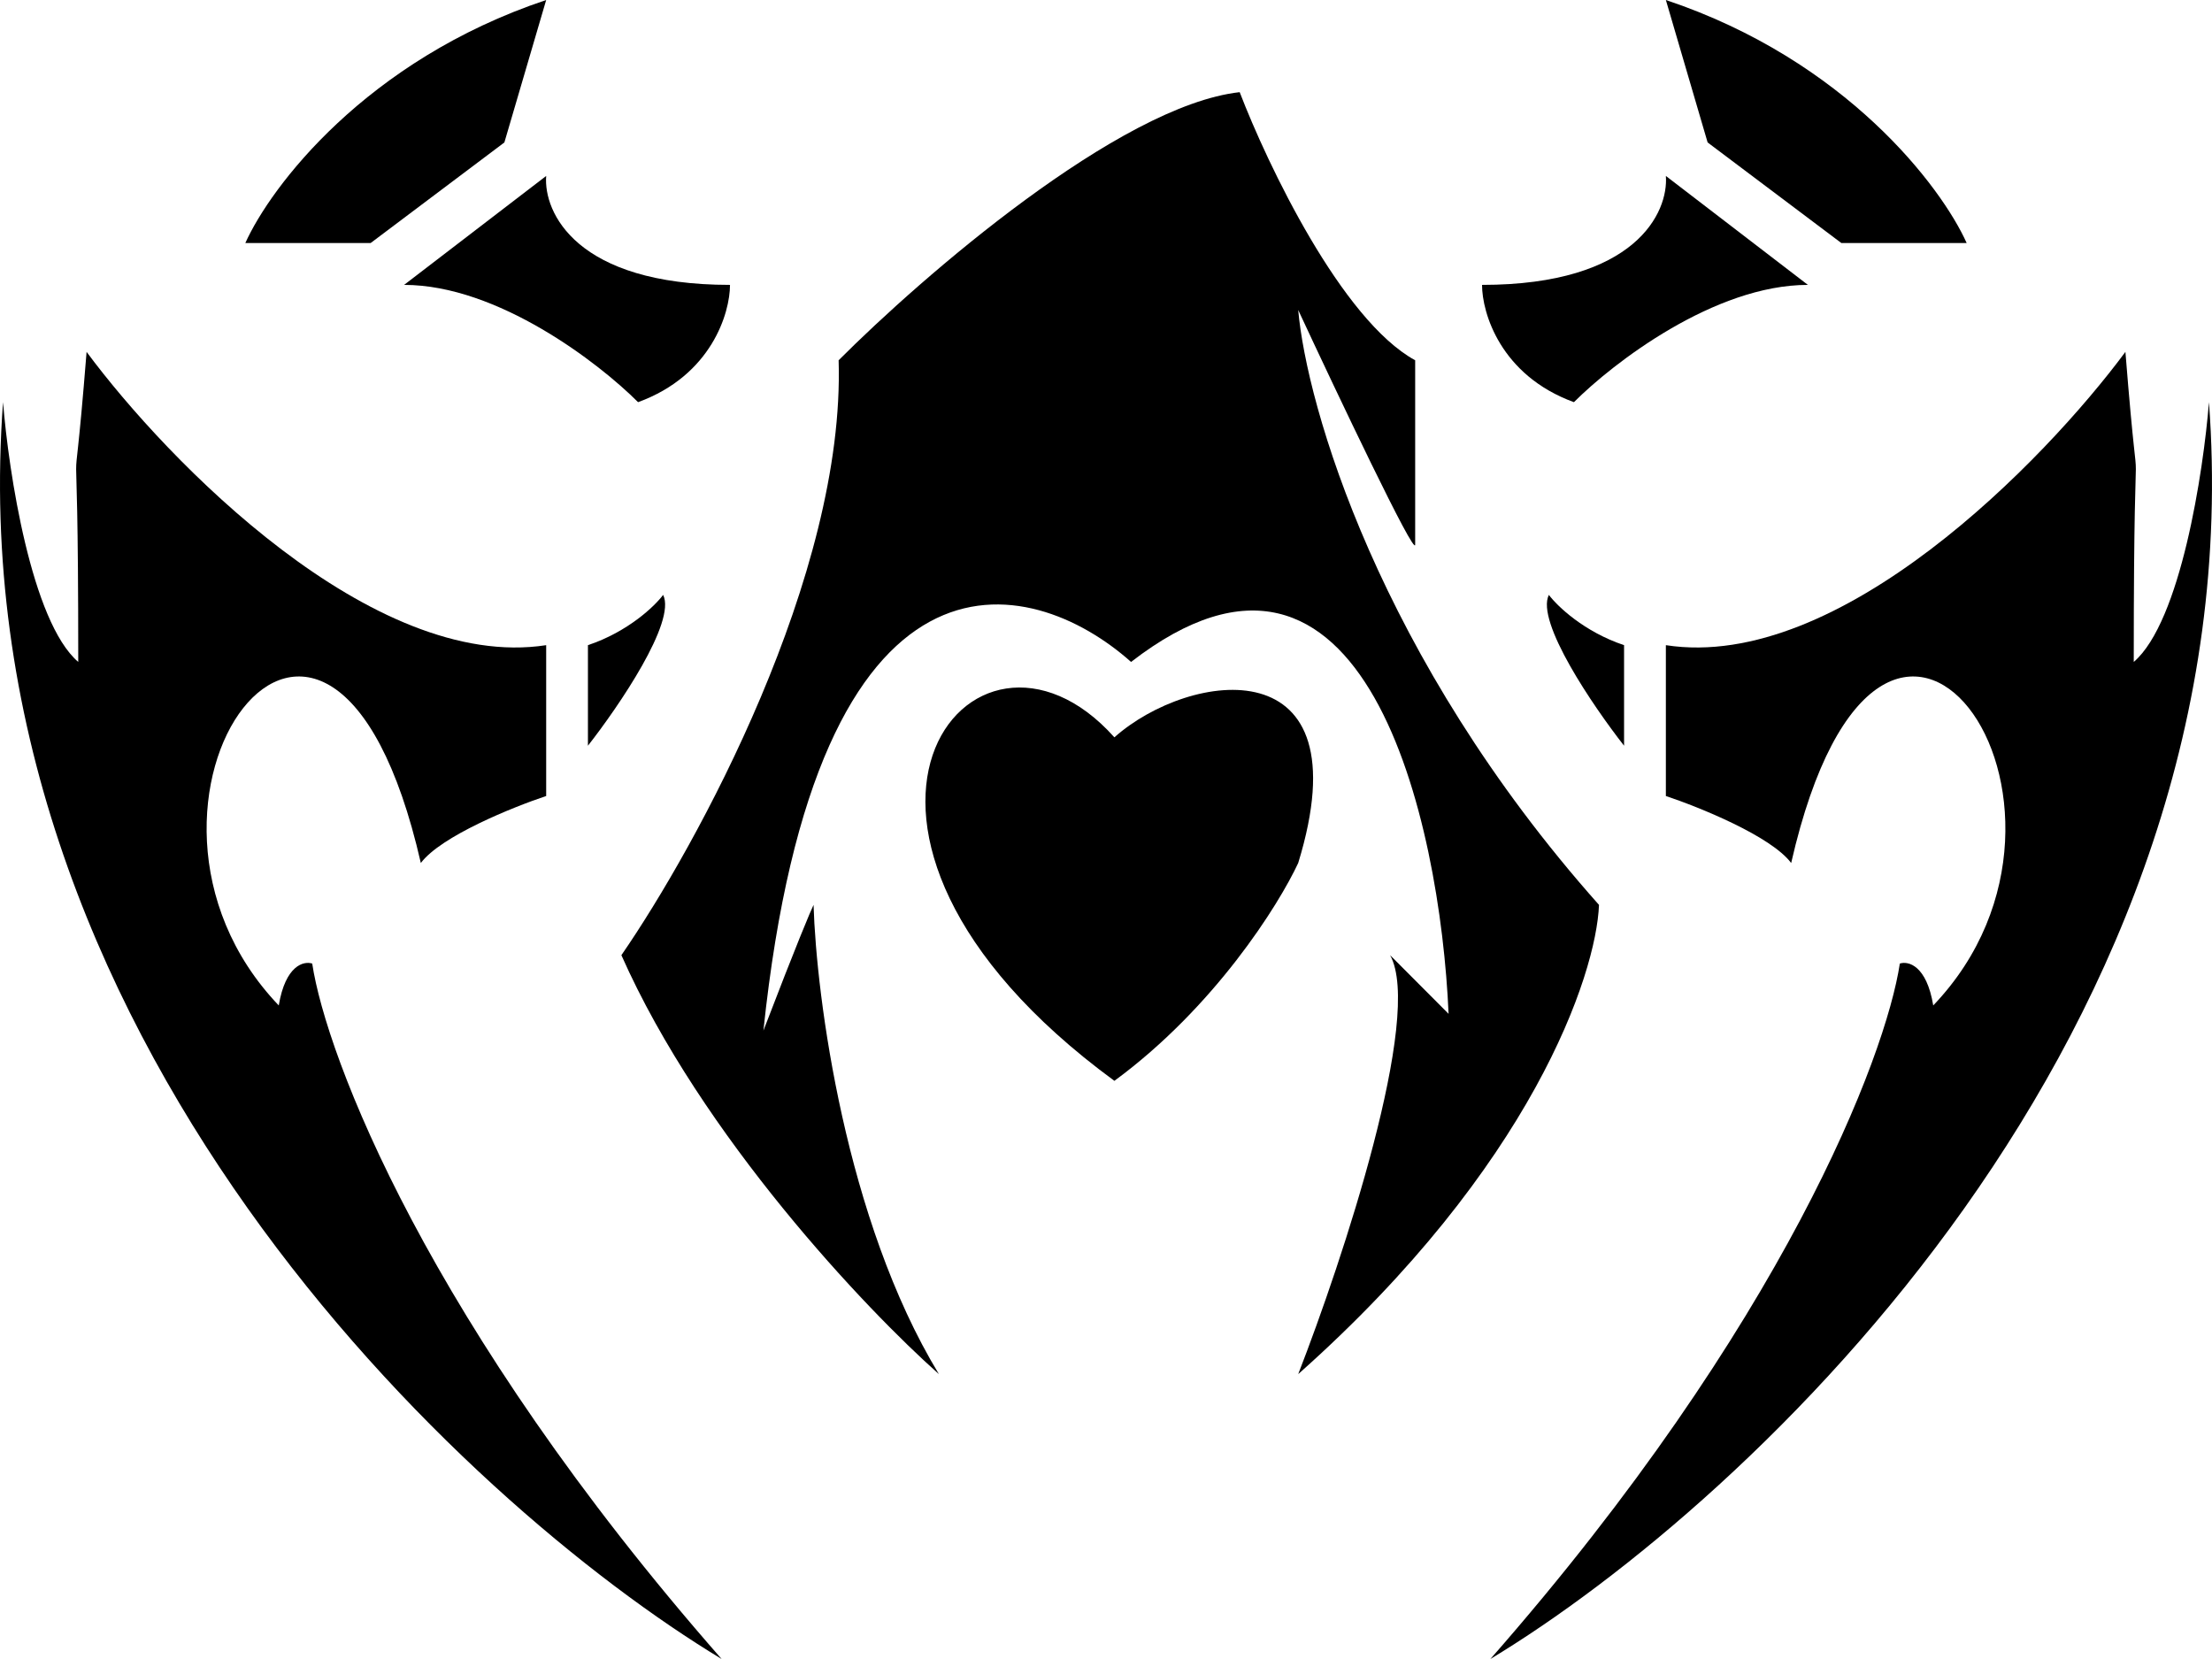 <svg width="48" height="36" viewBox="0 0 48 36" fill="none" xmlns="http://www.w3.org/2000/svg">
<path d="M11.852 0C7.935 1.309 5.868 4.061 5.324 5.273H8.044L10.945 3.091L11.852 0Z" fill="black"/>
<path d="M11.852 3.818L8.769 6.182C10.8 6.182 13 7.879 13.846 8.727C15.442 8.145 15.841 6.788 15.841 6.182C12.504 6.182 11.791 4.606 11.852 3.818Z" fill="black"/>
<path d="M12.758 16.182V14C13.629 13.709 14.209 13.152 14.39 12.909C14.68 13.491 13.423 15.333 12.758 16.182Z" fill="black"/>
<path d="M11.852 17.273V14C8.08 14.582 3.632 10 1.879 7.636C1.516 12.182 1.698 7.636 1.698 14.364C0.682 13.491 0.187 10.242 0.066 8.727C-0.95 22.4 10.039 32.606 15.659 36C9.277 28.727 7.077 22.909 6.775 20.909C6.593 20.849 6.194 20.945 6.049 21.818C1.879 17.454 7.137 10 9.132 18.727C9.567 18.145 11.126 17.515 11.852 17.273Z" fill="black"/>
<path d="M36.149 0C40.065 1.309 42.132 4.061 42.676 5.273H39.956L37.055 3.091L36.149 0Z" fill="black"/>
<path d="M36.149 3.818L39.231 6.182C37.2 6.182 35 7.879 34.154 8.727C32.559 8.145 32.16 6.788 32.16 6.182C35.496 6.182 36.209 4.606 36.149 3.818Z" fill="black"/>
<path d="M35.242 16.182V14C34.372 13.709 33.792 13.152 33.61 12.909C33.32 13.491 34.577 15.333 35.242 16.182Z" fill="black"/>
<path d="M36.149 17.273V14C39.92 14.582 44.368 10 46.121 7.636C46.484 12.182 46.302 7.636 46.302 14.364C47.318 13.491 47.813 10.242 47.934 8.727C48.95 22.4 37.962 32.606 32.341 36C38.723 28.727 40.923 22.909 41.226 20.909C41.407 20.849 41.806 20.945 41.951 21.818C46.121 17.454 40.863 10 38.868 18.727C38.433 18.145 36.874 17.515 36.149 17.273Z" fill="black"/>
<path d="M18.198 7.818C18.343 12.473 15.116 18.364 13.484 20.727C15.224 24.654 18.802 28.424 20.374 29.818C18.343 26.473 17.715 21.636 17.654 19.636C17.594 19.758 17.291 20.473 16.566 22.364C17.727 11.309 22.368 12.424 24.544 14.364C29.621 10.436 31.253 17.818 31.434 22L30.165 20.727C30.89 22.036 29.138 27.333 28.171 29.818C33.248 25.309 34.638 21.151 34.698 19.636C29.911 14.255 28.352 8.788 28.171 6.727C29.017 8.545 30.709 12.109 30.709 11.818V7.818C29.114 6.945 27.506 3.576 26.901 2C24.29 2.291 20.011 6 18.198 7.818Z" fill="black"/>
<path d="M24.182 16C21.099 12.546 16.747 18 24.182 23.454C26.358 21.855 27.748 19.636 28.171 18.727C29.621 14 25.814 14.546 24.182 16Z" fill="black"/>
</svg>
